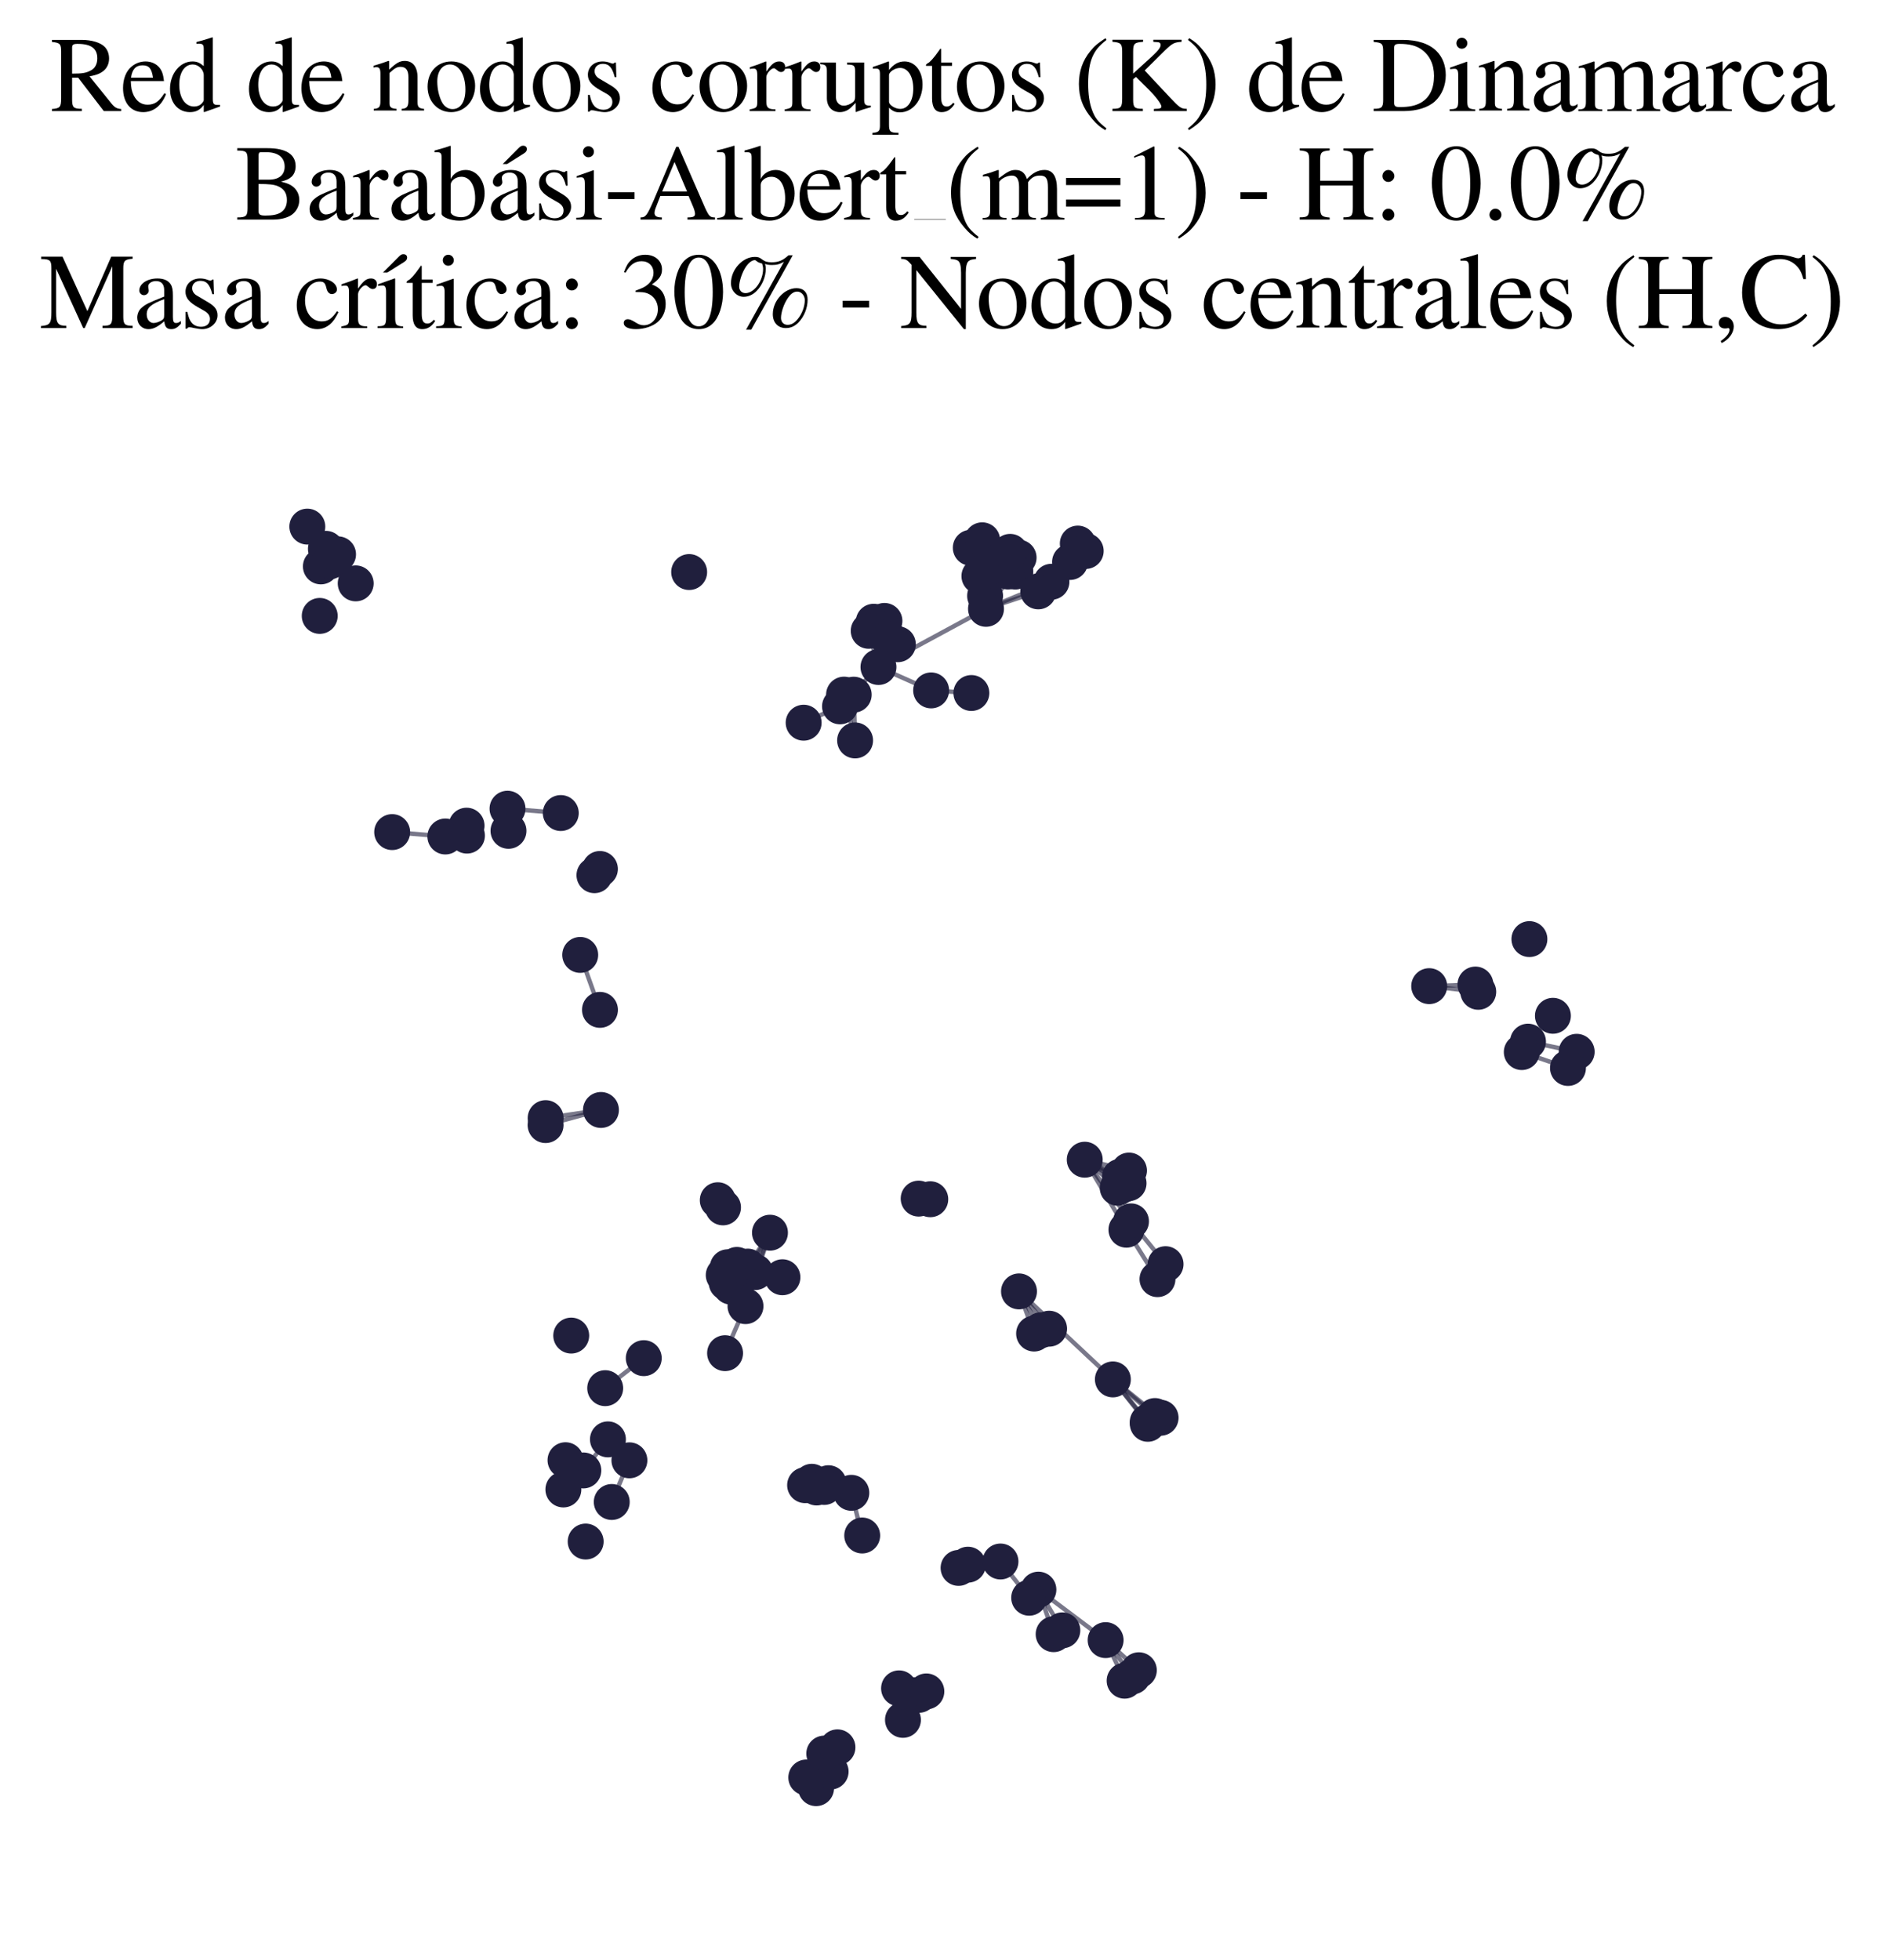 <?xml version="1.0" encoding="utf-8" standalone="no"?>
<!DOCTYPE svg PUBLIC "-//W3C//DTD SVG 1.1//EN"
  "http://www.w3.org/Graphics/SVG/1.1/DTD/svg11.dtd">
<svg xmlns:xlink="http://www.w3.org/1999/xlink" width="171.118pt" height="177.988pt" viewBox="0 0 171.118 177.988" xmlns="http://www.w3.org/2000/svg" version="1.1">
 <defs>
  <style type="text/css">*{stroke-linejoin: round; stroke-linecap: butt}</style>
 </defs>
 <g id="figure_1">
  <g id="patch_1">
   <path d="M 0 177.988 
L 171.118 177.988 
L 171.118 -0 
L 0 -0 
z
" style="fill: #ffffff"/>
  </g>
  <g id="axes_1">
   <g id="LineCollection_1">
    <path d="M 134.265 90.053 
L 129.81 89.539 
" clip-path="url(#p7a8a851288)" style="fill: none; stroke: #201f3d; stroke-opacity: 0.6; stroke-width: 0.4"/>
    <path d="M 95.698 148.379 
L 94.316 144.335 
" clip-path="url(#p7a8a851288)" style="fill: none; stroke: #201f3d; stroke-opacity: 0.6; stroke-width: 0.4"/>
    <path d="M 80.657 57.925 
L 79.788 60.565 
" clip-path="url(#p7a8a851288)" style="fill: none; stroke: #201f3d; stroke-opacity: 0.6; stroke-width: 0.4"/>
    <path d="M 105.413 128.73 
L 101.079 125.247 
" clip-path="url(#p7a8a851288)" style="fill: none; stroke: #201f3d; stroke-opacity: 0.6; stroke-width: 0.4"/>
    <path d="M 79.359 56.451 
L 79.788 60.565 
" clip-path="url(#p7a8a851288)" style="fill: none; stroke: #201f3d; stroke-opacity: 0.6; stroke-width: 0.4"/>
    <path d="M 81.658 153.298 
L 82.013 156.159 
" clip-path="url(#p7a8a851288)" style="fill: none; stroke: #201f3d; stroke-opacity: 0.6; stroke-width: 0.4"/>
    <path d="M 104.251 129.278 
L 101.079 125.247 
" clip-path="url(#p7a8a851288)" style="fill: none; stroke: #201f3d; stroke-opacity: 0.6; stroke-width: 0.4"/>
    <path d="M 46.096 73.428 
L 50.934 73.822 
" clip-path="url(#p7a8a851288)" style="fill: none; stroke: #201f3d; stroke-opacity: 0.6; stroke-width: 0.4"/>
    <path d="M 77.666 67.23 
L 76.662 63.07 
" clip-path="url(#p7a8a851288)" style="fill: none; stroke: #201f3d; stroke-opacity: 0.6; stroke-width: 0.4"/>
    <path d="M 77.666 67.23 
L 77.54 63.075 
" clip-path="url(#p7a8a851288)" style="fill: none; stroke: #201f3d; stroke-opacity: 0.6; stroke-width: 0.4"/>
    <path d="M 95.501 52.821 
L 89.556 55.28 
" clip-path="url(#p7a8a851288)" style="fill: none; stroke: #201f3d; stroke-opacity: 0.6; stroke-width: 0.4"/>
    <path d="M 95.501 52.821 
L 98.612 50.029 
" clip-path="url(#p7a8a851288)" style="fill: none; stroke: #201f3d; stroke-opacity: 0.6; stroke-width: 0.4"/>
    <path d="M 95.501 52.821 
L 97.893 49.355 
" clip-path="url(#p7a8a851288)" style="fill: none; stroke: #201f3d; stroke-opacity: 0.6; stroke-width: 0.4"/>
    <path d="M 138.784 94.579 
L 143.204 95.5 
" clip-path="url(#p7a8a851288)" style="fill: none; stroke: #201f3d; stroke-opacity: 0.6; stroke-width: 0.4"/>
    <path d="M 54.583 100.783 
L 49.559 101.523 
" clip-path="url(#p7a8a851288)" style="fill: none; stroke: #201f3d; stroke-opacity: 0.6; stroke-width: 0.4"/>
    <path d="M 54.583 100.783 
L 49.554 102.155 
" clip-path="url(#p7a8a851288)" style="fill: none; stroke: #201f3d; stroke-opacity: 0.6; stroke-width: 0.4"/>
    <path d="M 52.984 133.512 
L 55.217 130.692 
" clip-path="url(#p7a8a851288)" style="fill: none; stroke: #201f3d; stroke-opacity: 0.6; stroke-width: 0.4"/>
    <path d="M 96.489 148.031 
L 94.316 144.335 
" clip-path="url(#p7a8a851288)" style="fill: none; stroke: #201f3d; stroke-opacity: 0.6; stroke-width: 0.4"/>
    <path d="M 71.066 115.971 
L 66.851 116.942 
" clip-path="url(#p7a8a851288)" style="fill: none; stroke: #201f3d; stroke-opacity: 0.6; stroke-width: 0.4"/>
    <path d="M 71.066 115.971 
L 65.735 115.777 
" clip-path="url(#p7a8a851288)" style="fill: none; stroke: #201f3d; stroke-opacity: 0.6; stroke-width: 0.4"/>
    <path d="M 71.066 115.971 
L 67.047 115.827 
" clip-path="url(#p7a8a851288)" style="fill: none; stroke: #201f3d; stroke-opacity: 0.6; stroke-width: 0.4"/>
    <path d="M 71.066 115.971 
L 66.931 114.85 
" clip-path="url(#p7a8a851288)" style="fill: none; stroke: #201f3d; stroke-opacity: 0.6; stroke-width: 0.4"/>
    <path d="M 71.066 115.971 
L 66.382 116.82 
" clip-path="url(#p7a8a851288)" style="fill: none; stroke: #201f3d; stroke-opacity: 0.6; stroke-width: 0.4"/>
    <path d="M 71.066 115.971 
L 66.371 115.698 
" clip-path="url(#p7a8a851288)" style="fill: none; stroke: #201f3d; stroke-opacity: 0.6; stroke-width: 0.4"/>
    <path d="M 71.066 115.971 
L 66.101 115.063 
" clip-path="url(#p7a8a851288)" style="fill: none; stroke: #201f3d; stroke-opacity: 0.6; stroke-width: 0.4"/>
    <path d="M 71.066 115.971 
L 66.003 116.465 
" clip-path="url(#p7a8a851288)" style="fill: none; stroke: #201f3d; stroke-opacity: 0.6; stroke-width: 0.4"/>
    <path d="M 79.788 60.565 
L 89.556 55.28 
" clip-path="url(#p7a8a851288)" style="fill: none; stroke: #201f3d; stroke-opacity: 0.6; stroke-width: 0.4"/>
    <path d="M 79.788 60.565 
L 80.331 56.378 
" clip-path="url(#p7a8a851288)" style="fill: none; stroke: #201f3d; stroke-opacity: 0.6; stroke-width: 0.4"/>
    <path d="M 79.788 60.565 
L 80.147 57.021 
" clip-path="url(#p7a8a851288)" style="fill: none; stroke: #201f3d; stroke-opacity: 0.6; stroke-width: 0.4"/>
    <path d="M 79.788 60.565 
L 78.903 57.277 
" clip-path="url(#p7a8a851288)" style="fill: none; stroke: #201f3d; stroke-opacity: 0.6; stroke-width: 0.4"/>
    <path d="M 79.788 60.565 
L 76.296 64.136 
" clip-path="url(#p7a8a851288)" style="fill: none; stroke: #201f3d; stroke-opacity: 0.6; stroke-width: 0.4"/>
    <path d="M 79.788 60.565 
L 84.572 62.687 
" clip-path="url(#p7a8a851288)" style="fill: none; stroke: #201f3d; stroke-opacity: 0.6; stroke-width: 0.4"/>
    <path d="M 79.788 60.565 
L 81.549 58.494 
" clip-path="url(#p7a8a851288)" style="fill: none; stroke: #201f3d; stroke-opacity: 0.6; stroke-width: 0.4"/>
    <path d="M 77.324 135.543 
L 78.311 139.42 
" clip-path="url(#p7a8a851288)" style="fill: none; stroke: #201f3d; stroke-opacity: 0.6; stroke-width: 0.4"/>
    <path d="M 89.556 55.28 
L 90.118 51.045 
" clip-path="url(#p7a8a851288)" style="fill: none; stroke: #201f3d; stroke-opacity: 0.6; stroke-width: 0.4"/>
    <path d="M 89.556 55.28 
L 92.218 51.897 
" clip-path="url(#p7a8a851288)" style="fill: none; stroke: #201f3d; stroke-opacity: 0.6; stroke-width: 0.4"/>
    <path d="M 89.556 55.28 
L 88.958 52.31 
" clip-path="url(#p7a8a851288)" style="fill: none; stroke: #201f3d; stroke-opacity: 0.6; stroke-width: 0.4"/>
    <path d="M 89.556 55.28 
L 91.552 51.891 
" clip-path="url(#p7a8a851288)" style="fill: none; stroke: #201f3d; stroke-opacity: 0.6; stroke-width: 0.4"/>
    <path d="M 89.556 55.28 
L 91.372 51.195 
" clip-path="url(#p7a8a851288)" style="fill: none; stroke: #201f3d; stroke-opacity: 0.6; stroke-width: 0.4"/>
    <path d="M 89.556 55.28 
L 94.303 53.694 
" clip-path="url(#p7a8a851288)" style="fill: none; stroke: #201f3d; stroke-opacity: 0.6; stroke-width: 0.4"/>
    <path d="M 89.556 55.28 
L 90.738 50.988 
" clip-path="url(#p7a8a851288)" style="fill: none; stroke: #201f3d; stroke-opacity: 0.6; stroke-width: 0.4"/>
    <path d="M 103.438 151.654 
L 100.42 148.919 
" clip-path="url(#p7a8a851288)" style="fill: none; stroke: #201f3d; stroke-opacity: 0.6; stroke-width: 0.4"/>
    <path d="M 29.923 50.98 
L 32.307 52.97 
" clip-path="url(#p7a8a851288)" style="fill: none; stroke: #201f3d; stroke-opacity: 0.6; stroke-width: 0.4"/>
    <path d="M 102.503 107.435 
L 98.524 105.298 
" clip-path="url(#p7a8a851288)" style="fill: none; stroke: #201f3d; stroke-opacity: 0.6; stroke-width: 0.4"/>
    <path d="M 94.316 144.335 
L 100.42 148.919 
" clip-path="url(#p7a8a851288)" style="fill: none; stroke: #201f3d; stroke-opacity: 0.6; stroke-width: 0.4"/>
    <path d="M 58.471 123.317 
L 54.968 126.042 
" clip-path="url(#p7a8a851288)" style="fill: none; stroke: #201f3d; stroke-opacity: 0.6; stroke-width: 0.4"/>
    <path d="M 89.209 49.058 
L 88.958 52.31 
" clip-path="url(#p7a8a851288)" style="fill: none; stroke: #201f3d; stroke-opacity: 0.6; stroke-width: 0.4"/>
    <path d="M 98.524 105.298 
L 102.725 110.897 
" clip-path="url(#p7a8a851288)" style="fill: none; stroke: #201f3d; stroke-opacity: 0.6; stroke-width: 0.4"/>
    <path d="M 98.524 105.298 
L 101.517 107.846 
" clip-path="url(#p7a8a851288)" style="fill: none; stroke: #201f3d; stroke-opacity: 0.6; stroke-width: 0.4"/>
    <path d="M 98.524 105.298 
L 102.062 107.563 
" clip-path="url(#p7a8a851288)" style="fill: none; stroke: #201f3d; stroke-opacity: 0.6; stroke-width: 0.4"/>
    <path d="M 98.524 105.298 
L 102.542 106.283 
" clip-path="url(#p7a8a851288)" style="fill: none; stroke: #201f3d; stroke-opacity: 0.6; stroke-width: 0.4"/>
    <path d="M 98.524 105.298 
L 102.31 111.654 
" clip-path="url(#p7a8a851288)" style="fill: none; stroke: #201f3d; stroke-opacity: 0.6; stroke-width: 0.4"/>
    <path d="M 98.524 105.298 
L 101.72 106.854 
" clip-path="url(#p7a8a851288)" style="fill: none; stroke: #201f3d; stroke-opacity: 0.6; stroke-width: 0.4"/>
    <path d="M 102.725 110.897 
L 105.864 114.785 
" clip-path="url(#p7a8a851288)" style="fill: none; stroke: #201f3d; stroke-opacity: 0.6; stroke-width: 0.4"/>
    <path d="M 95.286 120.643 
L 92.552 117.256 
" clip-path="url(#p7a8a851288)" style="fill: none; stroke: #201f3d; stroke-opacity: 0.6; stroke-width: 0.4"/>
    <path d="M 67.916 115.004 
L 69.935 111.925 
" clip-path="url(#p7a8a851288)" style="fill: none; stroke: #201f3d; stroke-opacity: 0.6; stroke-width: 0.4"/>
    <path d="M 102.31 111.654 
L 105.131 116.143 
" clip-path="url(#p7a8a851288)" style="fill: none; stroke: #201f3d; stroke-opacity: 0.6; stroke-width: 0.4"/>
    <path d="M 94.303 53.694 
L 97.189 51.027 
" clip-path="url(#p7a8a851288)" style="fill: none; stroke: #201f3d; stroke-opacity: 0.6; stroke-width: 0.4"/>
    <path d="M 75.444 160.852 
L 76.064 158.654 
" clip-path="url(#p7a8a851288)" style="fill: none; stroke: #201f3d; stroke-opacity: 0.6; stroke-width: 0.4"/>
    <path d="M 40.45 75.951 
L 35.619 75.552 
" clip-path="url(#p7a8a851288)" style="fill: none; stroke: #201f3d; stroke-opacity: 0.6; stroke-width: 0.4"/>
    <path d="M 88.958 52.31 
L 88.172 49.736 
" clip-path="url(#p7a8a851288)" style="fill: none; stroke: #201f3d; stroke-opacity: 0.6; stroke-width: 0.4"/>
    <path d="M 89.473 54.103 
L 91.75 50.106 
" clip-path="url(#p7a8a851288)" style="fill: none; stroke: #201f3d; stroke-opacity: 0.6; stroke-width: 0.4"/>
    <path d="M 89.473 54.103 
L 92.517 50.631 
" clip-path="url(#p7a8a851288)" style="fill: none; stroke: #201f3d; stroke-opacity: 0.6; stroke-width: 0.4"/>
    <path d="M 67.853 115.566 
L 69.935 111.925 
" clip-path="url(#p7a8a851288)" style="fill: none; stroke: #201f3d; stroke-opacity: 0.6; stroke-width: 0.4"/>
    <path d="M 93.476 145.07 
L 90.87 141.78 
" clip-path="url(#p7a8a851288)" style="fill: none; stroke: #201f3d; stroke-opacity: 0.6; stroke-width: 0.4"/>
    <path d="M 69.935 111.925 
L 68.594 115.502 
" clip-path="url(#p7a8a851288)" style="fill: none; stroke: #201f3d; stroke-opacity: 0.6; stroke-width: 0.4"/>
    <path d="M 69.935 111.925 
L 67.711 118.593 
" clip-path="url(#p7a8a851288)" style="fill: none; stroke: #201f3d; stroke-opacity: 0.6; stroke-width: 0.4"/>
    <path d="M 55.564 136.377 
L 57.167 132.593 
" clip-path="url(#p7a8a851288)" style="fill: none; stroke: #201f3d; stroke-opacity: 0.6; stroke-width: 0.4"/>
    <path d="M 93.923 121.083 
L 92.552 117.256 
" clip-path="url(#p7a8a851288)" style="fill: none; stroke: #201f3d; stroke-opacity: 0.6; stroke-width: 0.4"/>
    <path d="M 129.81 89.539 
L 134.008 89.394 
" clip-path="url(#p7a8a851288)" style="fill: none; stroke: #201f3d; stroke-opacity: 0.6; stroke-width: 0.4"/>
    <path d="M 142.415 96.968 
L 138.219 95.526 
" clip-path="url(#p7a8a851288)" style="fill: none; stroke: #201f3d; stroke-opacity: 0.6; stroke-width: 0.4"/>
    <path d="M 67.711 118.593 
L 65.855 122.864 
" clip-path="url(#p7a8a851288)" style="fill: none; stroke: #201f3d; stroke-opacity: 0.6; stroke-width: 0.4"/>
    <path d="M 73.232 161.392 
L 74.866 159.219 
" clip-path="url(#p7a8a851288)" style="fill: none; stroke: #201f3d; stroke-opacity: 0.6; stroke-width: 0.4"/>
    <path d="M 104.244 129.114 
L 101.079 125.247 
" clip-path="url(#p7a8a851288)" style="fill: none; stroke: #201f3d; stroke-opacity: 0.6; stroke-width: 0.4"/>
    <path d="M 84.572 62.687 
L 88.227 62.924 
" clip-path="url(#p7a8a851288)" style="fill: none; stroke: #201f3d; stroke-opacity: 0.6; stroke-width: 0.4"/>
    <path d="M 32.307 52.97 
L 29.601 49.83 
" clip-path="url(#p7a8a851288)" style="fill: none; stroke: #201f3d; stroke-opacity: 0.6; stroke-width: 0.4"/>
    <path d="M 32.307 52.97 
L 29.145 51.428 
" clip-path="url(#p7a8a851288)" style="fill: none; stroke: #201f3d; stroke-opacity: 0.6; stroke-width: 0.4"/>
    <path d="M 32.307 52.97 
L 30.704 50.333 
" clip-path="url(#p7a8a851288)" style="fill: none; stroke: #201f3d; stroke-opacity: 0.6; stroke-width: 0.4"/>
    <path d="M 29.601 49.83 
L 27.914 47.815 
" clip-path="url(#p7a8a851288)" style="fill: none; stroke: #201f3d; stroke-opacity: 0.6; stroke-width: 0.4"/>
    <path d="M 74.866 159.219 
L 74.123 162.361 
" clip-path="url(#p7a8a851288)" style="fill: none; stroke: #201f3d; stroke-opacity: 0.6; stroke-width: 0.4"/>
    <path d="M 54.493 91.693 
L 52.7 86.704 
" clip-path="url(#p7a8a851288)" style="fill: none; stroke: #201f3d; stroke-opacity: 0.6; stroke-width: 0.4"/>
    <path d="M 92.552 117.256 
L 101.079 125.247 
" clip-path="url(#p7a8a851288)" style="fill: none; stroke: #201f3d; stroke-opacity: 0.6; stroke-width: 0.4"/>
    <path d="M 92.552 117.256 
L 94.542 120.783 
" clip-path="url(#p7a8a851288)" style="fill: none; stroke: #201f3d; stroke-opacity: 0.6; stroke-width: 0.4"/>
    <path d="M 100.42 148.919 
L 102.146 152.603 
" clip-path="url(#p7a8a851288)" style="fill: none; stroke: #201f3d; stroke-opacity: 0.6; stroke-width: 0.4"/>
    <path d="M 100.42 148.919 
L 102.866 152.208 
" clip-path="url(#p7a8a851288)" style="fill: none; stroke: #201f3d; stroke-opacity: 0.6; stroke-width: 0.4"/>
    <path d="M 72.993 65.619 
L 76.296 64.136 
" clip-path="url(#p7a8a851288)" style="fill: none; stroke: #201f3d; stroke-opacity: 0.6; stroke-width: 0.4"/>
    <path d="M 101.079 125.247 
L 104.899 128.571 
" clip-path="url(#p7a8a851288)" style="fill: none; stroke: #201f3d; stroke-opacity: 0.6; stroke-width: 0.4"/>
   </g>
   <g id="PathCollection_1">
    <defs>
     <path id="m51847cc836" d="M 0 1.581 
C 0.419 1.581 0.822 1.415 1.118 1.118 
C 1.415 0.822 1.581 0.419 1.581 0 
C 1.581 -0.419 1.415 -0.822 1.118 -1.118 
C 0.822 -1.415 0.419 -1.581 0 -1.581 
C -0.419 -1.581 -0.822 -1.415 -1.118 -1.118 
C -1.415 -0.822 -1.581 -0.419 -1.581 0 
C -1.581 0.419 -1.415 0.822 -1.118 1.118 
C -0.822 1.415 -0.419 1.581 0 1.581 
z
" style="stroke: #201f3d; stroke-width: 0.1"/>
    </defs>
    <g clip-path="url(#p7a8a851288)">
     <use xlink:href="#m51847cc836" x="102.503" y="107.435" style="fill: #201f3d; stroke: #201f3d; stroke-width: 0.1"/>
     <use xlink:href="#m51847cc836" x="77.324" y="135.543" style="fill: #201f3d; stroke: #201f3d; stroke-width: 0.1"/>
     <use xlink:href="#m51847cc836" x="138.912" y="85.269" style="fill: #201f3d; stroke: #201f3d; stroke-width: 0.1"/>
     <use xlink:href="#m51847cc836" x="102.31" y="111.654" style="fill: #201f3d; stroke: #201f3d; stroke-width: 0.1"/>
     <use xlink:href="#m51847cc836" x="90.118" y="51.045" style="fill: #201f3d; stroke: #201f3d; stroke-width: 0.1"/>
     <use xlink:href="#m51847cc836" x="73.734" y="134.541" style="fill: #201f3d; stroke: #201f3d; stroke-width: 0.1"/>
     <use xlink:href="#m51847cc836" x="81.658" y="153.298" style="fill: #201f3d; stroke: #201f3d; stroke-width: 0.1"/>
     <use xlink:href="#m51847cc836" x="72.993" y="65.619" style="fill: #201f3d; stroke: #201f3d; stroke-width: 0.1"/>
     <use xlink:href="#m51847cc836" x="97.893" y="49.355" style="fill: #201f3d; stroke: #201f3d; stroke-width: 0.1"/>
     <use xlink:href="#m51847cc836" x="82.013" y="156.159" style="fill: #201f3d; stroke: #201f3d; stroke-width: 0.1"/>
     <use xlink:href="#m51847cc836" x="49.559" y="101.523" style="fill: #201f3d; stroke: #201f3d; stroke-width: 0.1"/>
     <use xlink:href="#m51847cc836" x="65.193" y="108.978" style="fill: #201f3d; stroke: #201f3d; stroke-width: 0.1"/>
     <use xlink:href="#m51847cc836" x="92.517" y="50.631" style="fill: #201f3d; stroke: #201f3d; stroke-width: 0.1"/>
     <use xlink:href="#m51847cc836" x="66.382" y="116.82" style="fill: #201f3d; stroke: #201f3d; stroke-width: 0.1"/>
     <use xlink:href="#m51847cc836" x="66.931" y="114.85" style="fill: #201f3d; stroke: #201f3d; stroke-width: 0.1"/>
     <use xlink:href="#m51847cc836" x="104.899" y="128.571" style="fill: #201f3d; stroke: #201f3d; stroke-width: 0.1"/>
     <use xlink:href="#m51847cc836" x="88.227" y="62.924" style="fill: #201f3d; stroke: #201f3d; stroke-width: 0.1"/>
     <use xlink:href="#m51847cc836" x="92.552" y="117.256" style="fill: #201f3d; stroke: #201f3d; stroke-width: 0.1"/>
     <use xlink:href="#m51847cc836" x="103.438" y="151.654" style="fill: #201f3d; stroke: #201f3d; stroke-width: 0.1"/>
     <use xlink:href="#m51847cc836" x="143.204" y="95.5" style="fill: #201f3d; stroke: #201f3d; stroke-width: 0.1"/>
     <use xlink:href="#m51847cc836" x="53.194" y="139.969" style="fill: #201f3d; stroke: #201f3d; stroke-width: 0.1"/>
     <use xlink:href="#m51847cc836" x="81.549" y="58.494" style="fill: #201f3d; stroke: #201f3d; stroke-width: 0.1"/>
     <use xlink:href="#m51847cc836" x="46.096" y="73.428" style="fill: #201f3d; stroke: #201f3d; stroke-width: 0.1"/>
     <use xlink:href="#m51847cc836" x="104.244" y="129.114" style="fill: #201f3d; stroke: #201f3d; stroke-width: 0.1"/>
     <use xlink:href="#m51847cc836" x="51.883" y="121.267" style="fill: #201f3d; stroke: #201f3d; stroke-width: 0.1"/>
     <use xlink:href="#m51847cc836" x="88.172" y="49.736" style="fill: #201f3d; stroke: #201f3d; stroke-width: 0.1"/>
     <use xlink:href="#m51847cc836" x="66.34" y="115.127" style="fill: #201f3d; stroke: #201f3d; stroke-width: 0.1"/>
     <use xlink:href="#m51847cc836" x="54.583" y="100.783" style="fill: #201f3d; stroke: #201f3d; stroke-width: 0.1"/>
     <use xlink:href="#m51847cc836" x="54.968" y="126.042" style="fill: #201f3d; stroke: #201f3d; stroke-width: 0.1"/>
     <use xlink:href="#m51847cc836" x="105.413" y="128.73" style="fill: #201f3d; stroke: #201f3d; stroke-width: 0.1"/>
     <use xlink:href="#m51847cc836" x="129.81" y="89.539" style="fill: #201f3d; stroke: #201f3d; stroke-width: 0.1"/>
     <use xlink:href="#m51847cc836" x="89.209" y="49.058" style="fill: #201f3d; stroke: #201f3d; stroke-width: 0.1"/>
     <use xlink:href="#m51847cc836" x="74.123" y="162.361" style="fill: #201f3d; stroke: #201f3d; stroke-width: 0.1"/>
     <use xlink:href="#m51847cc836" x="66.003" y="116.465" style="fill: #201f3d; stroke: #201f3d; stroke-width: 0.1"/>
     <use xlink:href="#m51847cc836" x="83.472" y="153.886" style="fill: #201f3d; stroke: #201f3d; stroke-width: 0.1"/>
     <use xlink:href="#m51847cc836" x="55.217" y="130.692" style="fill: #201f3d; stroke: #201f3d; stroke-width: 0.1"/>
     <use xlink:href="#m51847cc836" x="105.864" y="114.785" style="fill: #201f3d; stroke: #201f3d; stroke-width: 0.1"/>
     <use xlink:href="#m51847cc836" x="57.167" y="132.593" style="fill: #201f3d; stroke: #201f3d; stroke-width: 0.1"/>
     <use xlink:href="#m51847cc836" x="52.7" y="86.704" style="fill: #201f3d; stroke: #201f3d; stroke-width: 0.1"/>
     <use xlink:href="#m51847cc836" x="76.296" y="64.136" style="fill: #201f3d; stroke: #201f3d; stroke-width: 0.1"/>
     <use xlink:href="#m51847cc836" x="77.54" y="63.075" style="fill: #201f3d; stroke: #201f3d; stroke-width: 0.1"/>
     <use xlink:href="#m51847cc836" x="102.866" y="152.208" style="fill: #201f3d; stroke: #201f3d; stroke-width: 0.1"/>
     <use xlink:href="#m51847cc836" x="91.372" y="51.195" style="fill: #201f3d; stroke: #201f3d; stroke-width: 0.1"/>
     <use xlink:href="#m51847cc836" x="75.444" y="160.852" style="fill: #201f3d; stroke: #201f3d; stroke-width: 0.1"/>
     <use xlink:href="#m51847cc836" x="65.735" y="115.777" style="fill: #201f3d; stroke: #201f3d; stroke-width: 0.1"/>
     <use xlink:href="#m51847cc836" x="94.542" y="120.783" style="fill: #201f3d; stroke: #201f3d; stroke-width: 0.1"/>
     <use xlink:href="#m51847cc836" x="90.738" y="50.988" style="fill: #201f3d; stroke: #201f3d; stroke-width: 0.1"/>
     <use xlink:href="#m51847cc836" x="141.047" y="92.232" style="fill: #201f3d; stroke: #201f3d; stroke-width: 0.1"/>
     <use xlink:href="#m51847cc836" x="74.171" y="135.061" style="fill: #201f3d; stroke: #201f3d; stroke-width: 0.1"/>
     <use xlink:href="#m51847cc836" x="84.495" y="108.888" style="fill: #201f3d; stroke: #201f3d; stroke-width: 0.1"/>
     <use xlink:href="#m51847cc836" x="78.311" y="139.42" style="fill: #201f3d; stroke: #201f3d; stroke-width: 0.1"/>
     <use xlink:href="#m51847cc836" x="29.145" y="51.428" style="fill: #201f3d; stroke: #201f3d; stroke-width: 0.1"/>
     <use xlink:href="#m51847cc836" x="32.307" y="52.97" style="fill: #201f3d; stroke: #201f3d; stroke-width: 0.1"/>
     <use xlink:href="#m51847cc836" x="138.784" y="94.579" style="fill: #201f3d; stroke: #201f3d; stroke-width: 0.1"/>
     <use xlink:href="#m51847cc836" x="80.331" y="56.378" style="fill: #201f3d; stroke: #201f3d; stroke-width: 0.1"/>
     <use xlink:href="#m51847cc836" x="73.232" y="161.392" style="fill: #201f3d; stroke: #201f3d; stroke-width: 0.1"/>
     <use xlink:href="#m51847cc836" x="134.008" y="89.394" style="fill: #201f3d; stroke: #201f3d; stroke-width: 0.1"/>
     <use xlink:href="#m51847cc836" x="92.218" y="51.897" style="fill: #201f3d; stroke: #201f3d; stroke-width: 0.1"/>
     <use xlink:href="#m51847cc836" x="79.359" y="56.451" style="fill: #201f3d; stroke: #201f3d; stroke-width: 0.1"/>
     <use xlink:href="#m51847cc836" x="95.698" y="148.379" style="fill: #201f3d; stroke: #201f3d; stroke-width: 0.1"/>
     <use xlink:href="#m51847cc836" x="55.564" y="136.377" style="fill: #201f3d; stroke: #201f3d; stroke-width: 0.1"/>
     <use xlink:href="#m51847cc836" x="65.855" y="122.864" style="fill: #201f3d; stroke: #201f3d; stroke-width: 0.1"/>
     <use xlink:href="#m51847cc836" x="67.916" y="115.004" style="fill: #201f3d; stroke: #201f3d; stroke-width: 0.1"/>
     <use xlink:href="#m51847cc836" x="80.147" y="57.021" style="fill: #201f3d; stroke: #201f3d; stroke-width: 0.1"/>
     <use xlink:href="#m51847cc836" x="101.079" y="125.247" style="fill: #201f3d; stroke: #201f3d; stroke-width: 0.1"/>
     <use xlink:href="#m51847cc836" x="67.853" y="115.566" style="fill: #201f3d; stroke: #201f3d; stroke-width: 0.1"/>
     <use xlink:href="#m51847cc836" x="87.914" y="142.069" style="fill: #201f3d; stroke: #201f3d; stroke-width: 0.1"/>
     <use xlink:href="#m51847cc836" x="142.415" y="96.968" style="fill: #201f3d; stroke: #201f3d; stroke-width: 0.1"/>
     <use xlink:href="#m51847cc836" x="101.72" y="106.854" style="fill: #201f3d; stroke: #201f3d; stroke-width: 0.1"/>
     <use xlink:href="#m51847cc836" x="102.062" y="107.563" style="fill: #201f3d; stroke: #201f3d; stroke-width: 0.1"/>
     <use xlink:href="#m51847cc836" x="91.552" y="51.891" style="fill: #201f3d; stroke: #201f3d; stroke-width: 0.1"/>
     <use xlink:href="#m51847cc836" x="62.594" y="51.941" style="fill: #201f3d; stroke: #201f3d; stroke-width: 0.1"/>
     <use xlink:href="#m51847cc836" x="75.247" y="134.672" style="fill: #201f3d; stroke: #201f3d; stroke-width: 0.1"/>
     <use xlink:href="#m51847cc836" x="84.572" y="62.687" style="fill: #201f3d; stroke: #201f3d; stroke-width: 0.1"/>
     <use xlink:href="#m51847cc836" x="68.594" y="115.502" style="fill: #201f3d; stroke: #201f3d; stroke-width: 0.1"/>
     <use xlink:href="#m51847cc836" x="134.265" y="90.053" style="fill: #201f3d; stroke: #201f3d; stroke-width: 0.1"/>
     <use xlink:href="#m51847cc836" x="102.146" y="152.603" style="fill: #201f3d; stroke: #201f3d; stroke-width: 0.1"/>
     <use xlink:href="#m51847cc836" x="105.131" y="116.143" style="fill: #201f3d; stroke: #201f3d; stroke-width: 0.1"/>
     <use xlink:href="#m51847cc836" x="96.489" y="148.031" style="fill: #201f3d; stroke: #201f3d; stroke-width: 0.1"/>
     <use xlink:href="#m51847cc836" x="91.75" y="50.106" style="fill: #201f3d; stroke: #201f3d; stroke-width: 0.1"/>
     <use xlink:href="#m51847cc836" x="102.542" y="106.283" style="fill: #201f3d; stroke: #201f3d; stroke-width: 0.1"/>
     <use xlink:href="#m51847cc836" x="82.714" y="153.907" style="fill: #201f3d; stroke: #201f3d; stroke-width: 0.1"/>
     <use xlink:href="#m51847cc836" x="54.493" y="91.693" style="fill: #201f3d; stroke: #201f3d; stroke-width: 0.1"/>
     <use xlink:href="#m51847cc836" x="54.488" y="78.901" style="fill: #201f3d; stroke: #201f3d; stroke-width: 0.1"/>
     <use xlink:href="#m51847cc836" x="29.601" y="49.83" style="fill: #201f3d; stroke: #201f3d; stroke-width: 0.1"/>
     <use xlink:href="#m51847cc836" x="101.517" y="107.846" style="fill: #201f3d; stroke: #201f3d; stroke-width: 0.1"/>
     <use xlink:href="#m51847cc836" x="29.923" y="50.98" style="fill: #201f3d; stroke: #201f3d; stroke-width: 0.1"/>
     <use xlink:href="#m51847cc836" x="100.42" y="148.919" style="fill: #201f3d; stroke: #201f3d; stroke-width: 0.1"/>
     <use xlink:href="#m51847cc836" x="93.923" y="121.083" style="fill: #201f3d; stroke: #201f3d; stroke-width: 0.1"/>
     <use xlink:href="#m51847cc836" x="98.524" y="105.298" style="fill: #201f3d; stroke: #201f3d; stroke-width: 0.1"/>
     <use xlink:href="#m51847cc836" x="50.934" y="73.822" style="fill: #201f3d; stroke: #201f3d; stroke-width: 0.1"/>
     <use xlink:href="#m51847cc836" x="52.984" y="133.512" style="fill: #201f3d; stroke: #201f3d; stroke-width: 0.1"/>
     <use xlink:href="#m51847cc836" x="27.914" y="47.815" style="fill: #201f3d; stroke: #201f3d; stroke-width: 0.1"/>
     <use xlink:href="#m51847cc836" x="90.87" y="141.78" style="fill: #201f3d; stroke: #201f3d; stroke-width: 0.1"/>
     <use xlink:href="#m51847cc836" x="84.138" y="153.577" style="fill: #201f3d; stroke: #201f3d; stroke-width: 0.1"/>
     <use xlink:href="#m51847cc836" x="104.251" y="129.278" style="fill: #201f3d; stroke: #201f3d; stroke-width: 0.1"/>
     <use xlink:href="#m51847cc836" x="49.554" y="102.155" style="fill: #201f3d; stroke: #201f3d; stroke-width: 0.1"/>
     <use xlink:href="#m51847cc836" x="87.064" y="142.362" style="fill: #201f3d; stroke: #201f3d; stroke-width: 0.1"/>
     <use xlink:href="#m51847cc836" x="29.04" y="55.923" style="fill: #201f3d; stroke: #201f3d; stroke-width: 0.1"/>
     <use xlink:href="#m51847cc836" x="97.189" y="51.027" style="fill: #201f3d; stroke: #201f3d; stroke-width: 0.1"/>
     <use xlink:href="#m51847cc836" x="53.992" y="79.466" style="fill: #201f3d; stroke: #201f3d; stroke-width: 0.1"/>
     <use xlink:href="#m51847cc836" x="66.851" y="116.942" style="fill: #201f3d; stroke: #201f3d; stroke-width: 0.1"/>
     <use xlink:href="#m51847cc836" x="94.316" y="144.335" style="fill: #201f3d; stroke: #201f3d; stroke-width: 0.1"/>
     <use xlink:href="#m51847cc836" x="30.704" y="50.333" style="fill: #201f3d; stroke: #201f3d; stroke-width: 0.1"/>
     <use xlink:href="#m51847cc836" x="46.184" y="75.437" style="fill: #201f3d; stroke: #201f3d; stroke-width: 0.1"/>
     <use xlink:href="#m51847cc836" x="40.45" y="75.951" style="fill: #201f3d; stroke: #201f3d; stroke-width: 0.1"/>
     <use xlink:href="#m51847cc836" x="89.473" y="54.103" style="fill: #201f3d; stroke: #201f3d; stroke-width: 0.1"/>
     <use xlink:href="#m51847cc836" x="95.501" y="52.821" style="fill: #201f3d; stroke: #201f3d; stroke-width: 0.1"/>
     <use xlink:href="#m51847cc836" x="78.903" y="57.277" style="fill: #201f3d; stroke: #201f3d; stroke-width: 0.1"/>
     <use xlink:href="#m51847cc836" x="76.662" y="63.07" style="fill: #201f3d; stroke: #201f3d; stroke-width: 0.1"/>
     <use xlink:href="#m51847cc836" x="77.666" y="67.23" style="fill: #201f3d; stroke: #201f3d; stroke-width: 0.1"/>
     <use xlink:href="#m51847cc836" x="65.67" y="109.627" style="fill: #201f3d; stroke: #201f3d; stroke-width: 0.1"/>
     <use xlink:href="#m51847cc836" x="74.866" y="159.219" style="fill: #201f3d; stroke: #201f3d; stroke-width: 0.1"/>
     <use xlink:href="#m51847cc836" x="80.657" y="57.925" style="fill: #201f3d; stroke: #201f3d; stroke-width: 0.1"/>
     <use xlink:href="#m51847cc836" x="98.612" y="50.029" style="fill: #201f3d; stroke: #201f3d; stroke-width: 0.1"/>
     <use xlink:href="#m51847cc836" x="94.303" y="53.694" style="fill: #201f3d; stroke: #201f3d; stroke-width: 0.1"/>
     <use xlink:href="#m51847cc836" x="58.471" y="123.317" style="fill: #201f3d; stroke: #201f3d; stroke-width: 0.1"/>
     <use xlink:href="#m51847cc836" x="42.377" y="74.969" style="fill: #201f3d; stroke: #201f3d; stroke-width: 0.1"/>
     <use xlink:href="#m51847cc836" x="95.286" y="120.643" style="fill: #201f3d; stroke: #201f3d; stroke-width: 0.1"/>
     <use xlink:href="#m51847cc836" x="71.066" y="115.971" style="fill: #201f3d; stroke: #201f3d; stroke-width: 0.1"/>
     <use xlink:href="#m51847cc836" x="138.219" y="95.526" style="fill: #201f3d; stroke: #201f3d; stroke-width: 0.1"/>
     <use xlink:href="#m51847cc836" x="42.412" y="75.871" style="fill: #201f3d; stroke: #201f3d; stroke-width: 0.1"/>
     <use xlink:href="#m51847cc836" x="89.556" y="55.28" style="fill: #201f3d; stroke: #201f3d; stroke-width: 0.1"/>
     <use xlink:href="#m51847cc836" x="51.17" y="135.24" style="fill: #201f3d; stroke: #201f3d; stroke-width: 0.1"/>
     <use xlink:href="#m51847cc836" x="69.935" y="111.925" style="fill: #201f3d; stroke: #201f3d; stroke-width: 0.1"/>
     <use xlink:href="#m51847cc836" x="35.619" y="75.552" style="fill: #201f3d; stroke: #201f3d; stroke-width: 0.1"/>
     <use xlink:href="#m51847cc836" x="102.725" y="110.897" style="fill: #201f3d; stroke: #201f3d; stroke-width: 0.1"/>
     <use xlink:href="#m51847cc836" x="51.363" y="132.583" style="fill: #201f3d; stroke: #201f3d; stroke-width: 0.1"/>
     <use xlink:href="#m51847cc836" x="79.788" y="60.565" style="fill: #201f3d; stroke: #201f3d; stroke-width: 0.1"/>
     <use xlink:href="#m51847cc836" x="88.958" y="52.31" style="fill: #201f3d; stroke: #201f3d; stroke-width: 0.1"/>
     <use xlink:href="#m51847cc836" x="67.711" y="118.593" style="fill: #201f3d; stroke: #201f3d; stroke-width: 0.1"/>
     <use xlink:href="#m51847cc836" x="67.047" y="115.827" style="fill: #201f3d; stroke: #201f3d; stroke-width: 0.1"/>
     <use xlink:href="#m51847cc836" x="73.125" y="134.85" style="fill: #201f3d; stroke: #201f3d; stroke-width: 0.1"/>
     <use xlink:href="#m51847cc836" x="74.857" y="135.012" style="fill: #201f3d; stroke: #201f3d; stroke-width: 0.1"/>
     <use xlink:href="#m51847cc836" x="66.371" y="115.698" style="fill: #201f3d; stroke: #201f3d; stroke-width: 0.1"/>
     <use xlink:href="#m51847cc836" x="76.064" y="158.654" style="fill: #201f3d; stroke: #201f3d; stroke-width: 0.1"/>
     <use xlink:href="#m51847cc836" x="83.439" y="108.83" style="fill: #201f3d; stroke: #201f3d; stroke-width: 0.1"/>
     <use xlink:href="#m51847cc836" x="66.101" y="115.063" style="fill: #201f3d; stroke: #201f3d; stroke-width: 0.1"/>
     <use xlink:href="#m51847cc836" x="93.476" y="145.07" style="fill: #201f3d; stroke: #201f3d; stroke-width: 0.1"/>
    </g>
   </g>
   <g id="text_1">
    <!-- Red de nodos corruptos (K) de Dinamarca -->
    <g transform="translate(4.551 10.084) scale(0.096 -0.096)">
     <defs>
      <path id="NimbusRomNo9L-Regu-52" d="M 4218 121 
C 3974 140 3846 205 3661 424 
L 2342 2061 
C 2771 2143 2963 2219 3174 2388 
C 3379 2553 3501 2818 3501 3113 
C 3501 3385 3418 3618 3251 3801 
C 3008 4059 2477 4224 1875 4224 
L 109 4224 
L 109 4102 
C 589 4051 653 3981 653 3528 
L 653 765 
C 653 236 589 159 109 121 
L 109 0 
L 1882 0 
L 1882 134 
C 1389 134 1306 219 1306 692 
L 1306 1984 
L 1664 1984 
L 3187 0 
L 4218 0 
L 4218 121 
z
M 1306 3762 
C 1306 3937 1376 3987 1632 3987 
C 2432 3987 2803 3716 2803 3123 
C 2803 2807 2669 2542 2438 2423 
C 2144 2258 1920 2221 1306 2221 
L 1306 3762 
z
" transform="scale(0.016)"/>
      <path id="NimbusRomNo9L-Regu-65" d="M 2611 1053 
C 2304 564 2029 378 1619 378 
C 1254 378 979 564 794 930 
C 678 1174 634 1386 621 1779 
L 2592 1779 
C 2541 2193 2477 2377 2317 2581 
C 2125 2811 1830 2944 1498 2944 
C 1178 2944 877 2829 634 2611 
C 333 2349 160 1894 160 1370 
C 160 486 621 -64 1357 -64 
C 1965 -64 2445 315 2714 1008 
L 2611 1053 
z
M 634 1984 
C 704 2479 922 2714 1312 2714 
C 1702 2714 1856 2535 1939 1984 
L 634 1984 
z
" transform="scale(0.016)"/>
      <path id="NimbusRomNo9L-Regu-64" d="M 2202 -64 
L 3142 269 
L 3142 365 
C 3027 365 3014 365 2995 365 
C 2765 365 2714 435 2714 731 
L 2714 4364 
L 2682 4377 
C 2374 4268 2150 4204 1741 4096 
L 1741 3994 
C 1792 4000 1830 4000 1882 4000 
C 2118 4000 2176 3936 2176 3672 
L 2176 2669 
C 1933 2874 1760 2944 1504 2944 
C 768 2944 173 2221 173 1312 
C 173 493 653 -64 1357 -64 
C 1715 -64 1958 64 2176 365 
L 2176 -45 
L 2202 -64 
z
M 2176 653 
C 2176 608 2131 531 2067 461 
C 1952 333 1792 269 1606 269 
C 1075 269 723 781 723 1568 
C 723 2291 1037 2765 1523 2765 
C 1862 2765 2176 2464 2176 2125 
L 2176 653 
z
" transform="scale(0.016)"/>
      <path id="NimbusRomNo9L-Regu-6e" d="M 102 2579 
C 141 2598 205 2605 275 2605 
C 454 2605 512 2509 512 2195 
L 512 608 
C 512 243 442 154 115 128 
L 115 32 
L 1472 32 
L 1472 128 
C 1146 154 1050 230 1050 461 
L 1050 2259 
C 1357 2547 1498 2624 1709 2624 
C 2022 2624 2176 2426 2176 2003 
L 2176 666 
C 2176 262 2093 154 1773 128 
L 1773 32 
L 3104 32 
L 3104 128 
C 2790 160 2714 237 2714 550 
L 2714 2016 
C 2714 2618 2432 2976 1958 2976 
C 1664 2976 1466 2867 1030 2458 
L 1030 2963 
L 986 2976 
C 672 2861 454 2790 102 2688 
L 102 2579 
z
" transform="scale(0.016)"/>
      <path id="NimbusRomNo9L-Regu-6f" d="M 1600 2944 
C 768 2944 186 2330 186 1446 
C 186 582 781 -64 1587 -64 
C 2394 -64 3008 614 3008 1498 
C 3008 2336 2419 2944 1600 2944 
z
M 1517 2765 
C 2054 2765 2432 2150 2432 1274 
C 2432 550 2144 115 1664 115 
C 1414 115 1178 269 1043 525 
C 864 858 762 1306 762 1760 
C 762 2368 1062 2765 1517 2765 
z
" transform="scale(0.016)"/>
      <path id="NimbusRomNo9L-Regu-73" d="M 2016 2010 
L 1990 2880 
L 1920 2880 
L 1907 2867 
C 1850 2822 1843 2816 1818 2816 
C 1779 2816 1715 2829 1645 2861 
C 1504 2915 1363 2944 1197 2944 
C 691 2944 326 2616 326 2154 
C 326 1796 531 1539 1075 1231 
L 1446 1020 
C 1670 892 1779 737 1779 539 
C 1779 256 1574 77 1248 77 
C 1030 77 832 159 710 298 
C 576 455 518 600 435 960 
L 333 960 
L 333 -39 
L 416 -39 
C 461 33 486 48 563 48 
C 621 48 710 35 858 -2 
C 1037 -39 1210 -64 1325 -64 
C 1818 -64 2227 308 2227 757 
C 2227 1077 2074 1289 1690 1520 
L 998 1930 
C 819 2033 723 2194 723 2367 
C 723 2624 922 2803 1216 2803 
C 1581 2803 1773 2583 1920 2010 
L 2016 2010 
z
" transform="scale(0.016)"/>
      <path id="NimbusRomNo9L-Regu-63" d="M 2547 998 
C 2240 550 2010 397 1645 397 
C 1062 397 653 909 653 1645 
C 653 2304 1005 2758 1523 2758 
C 1754 2758 1837 2688 1901 2451 
L 1939 2310 
C 1990 2131 2106 2016 2240 2016 
C 2406 2016 2547 2138 2547 2285 
C 2547 2643 2099 2944 1562 2944 
C 1248 2944 922 2816 659 2586 
C 339 2304 160 1869 160 1363 
C 160 531 666 -64 1376 -64 
C 1664 -64 1920 38 2150 237 
C 2323 390 2445 563 2637 941 
L 2547 998 
z
" transform="scale(0.016)"/>
      <path id="NimbusRomNo9L-Regu-72" d="M 45 2496 
C 134 2515 192 2522 269 2522 
C 429 2522 486 2419 486 2138 
L 486 538 
C 486 218 442 173 32 96 
L 32 0 
L 1568 0 
L 1568 102 
C 1133 102 1024 199 1024 565 
L 1024 2013 
C 1024 2219 1299 2541 1472 2541 
C 1510 2541 1568 2509 1638 2445 
C 1741 2355 1811 2317 1894 2317 
C 2048 2317 2144 2426 2144 2605 
C 2144 2816 2010 2944 1792 2944 
C 1523 2944 1338 2797 1024 2343 
L 1024 2931 
L 992 2944 
C 653 2803 422 2721 45 2599 
L 45 2496 
z
" transform="scale(0.016)"/>
      <path id="NimbusRomNo9L-Regu-75" d="M 3066 320 
L 3034 320 
C 2739 320 2669 390 2669 685 
L 2669 2880 
L 1658 2880 
L 1658 2758 
C 2054 2758 2131 2694 2131 2375 
L 2131 875 
C 2131 697 2099 607 2010 537 
C 1837 397 1638 320 1446 320 
C 1197 320 992 537 992 805 
L 992 2880 
L 58 2880 
L 58 2778 
C 365 2778 454 2682 454 2387 
L 454 770 
C 454 263 762 -64 1229 -64 
C 1466 -64 1715 38 1888 211 
L 2163 486 
L 2163 -45 
L 2189 -58 
C 2509 70 2739 141 3066 230 
L 3066 320 
z
" transform="scale(0.016)"/>
      <path id="NimbusRomNo9L-Regu-70" d="M 58 2516 
C 115 2522 160 2522 218 2522 
C 435 2522 480 2458 480 2155 
L 480 -855 
C 480 -1189 410 -1261 32 -1299 
L 32 -1408 
L 1581 -1408 
L 1581 -1293 
C 1101 -1293 1018 -1222 1018 -816 
L 1018 199 
C 1242 -13 1395 -77 1664 -77 
C 2419 -77 3008 643 3008 1575 
C 3008 2372 2560 2944 1939 2944 
C 1581 2944 1299 2784 1018 2438 
L 1018 2931 
L 979 2944 
C 634 2810 410 2726 58 2618 
L 58 2516 
z
M 1018 2136 
C 1018 2329 1376 2560 1670 2560 
C 2144 2560 2458 2071 2458 1324 
C 2458 611 2144 128 1683 128 
C 1382 128 1018 359 1018 552 
L 1018 2136 
z
" transform="scale(0.016)"/>
      <path id="NimbusRomNo9L-Regu-74" d="M 1632 2880 
L 986 2880 
L 986 3622 
C 986 3686 979 3706 941 3706 
C 896 3648 858 3590 813 3526 
C 570 3174 294 2867 192 2841 
C 122 2794 83 2748 83 2715 
C 83 2695 90 2682 109 2682 
L 448 2682 
L 448 751 
C 448 212 640 -64 1018 -64 
C 1331 -64 1574 90 1786 423 
L 1702 493 
C 1568 333 1459 269 1318 269 
C 1082 269 986 443 986 847 
L 986 2682 
L 1632 2682 
L 1632 2880 
z
" transform="scale(0.016)"/>
      <path id="NimbusRomNo9L-Regu-28" d="M 1888 4326 
C 1414 4019 1222 3853 986 3558 
C 531 3002 307 2362 307 1613 
C 307 800 544 173 1107 -480 
C 1370 -787 1536 -928 1869 -1133 
L 1946 -1030 
C 1434 -627 1254 -403 1082 77 
C 928 506 858 992 858 1632 
C 858 2304 941 2829 1114 3226 
C 1293 3622 1485 3853 1946 4224 
L 1888 4326 
z
" transform="scale(0.016)"/>
      <path id="NimbusRomNo9L-Regu-4b" d="M 2643 4109 
C 2720 4096 2784 4096 2810 4096 
C 3002 4096 3078 4045 3078 3917 
C 3078 3775 2931 3583 2579 3257 
L 1446 2224 
L 1446 3534 
C 1446 4000 1517 4071 2035 4109 
L 2035 4231 
L 218 4231 
L 218 4109 
C 717 4071 794 3988 794 3531 
L 794 750 
C 794 217 723 134 218 134 
L 218 0 
L 2022 0 
L 2022 134 
C 1523 134 1446 211 1446 683 
L 1446 1891 
L 1613 2026 
L 2291 1355 
C 2778 876 3123 422 3123 269 
C 3123 179 3034 134 2854 134 
C 2822 134 2752 134 2675 121 
L 2675 0 
L 4627 0 
L 4627 134 
C 4294 134 4205 198 3622 816 
L 2131 2409 
L 3347 3611 
C 3782 4026 3885 4077 4320 4109 
L 4320 4231 
L 2643 4231 
L 2643 4109 
z
" transform="scale(0.016)"/>
      <path id="NimbusRomNo9L-Regu-29" d="M 243 -1133 
C 717 -826 909 -659 1146 -365 
C 1600 192 1824 832 1824 1581 
C 1824 2400 1587 3021 1024 3674 
C 762 3981 595 4122 262 4326 
L 186 4224 
C 698 3821 870 3597 1050 3117 
C 1203 2688 1274 2202 1274 1562 
C 1274 896 1190 365 1018 -26 
C 838 -429 646 -659 186 -1030 
L 243 -1133 
z
" transform="scale(0.016)"/>
      <path id="NimbusRomNo9L-Regu-44" d="M 666 679 
C 666 217 589 134 102 134 
L 102 0 
L 1920 0 
C 2662 0 3334 210 3731 568 
C 4147 944 4384 1512 4384 2131 
C 4384 2706 4192 3203 3840 3554 
C 3405 3994 2707 4224 1830 4224 
L 102 4224 
L 102 4102 
C 608 4057 666 4000 666 3525 
L 666 679 
z
M 1318 3738 
C 1318 3936 1389 3987 1651 3987 
C 2202 3987 2618 3885 2925 3668 
C 3424 3323 3686 2775 3686 2087 
C 3686 1334 3424 798 2906 498 
C 2579 314 2208 237 1651 237 
C 1395 237 1318 294 1318 498 
L 1318 3738 
z
" transform="scale(0.016)"/>
      <path id="NimbusRomNo9L-Regu-69" d="M 1120 2929 
L 128 2579 
L 128 2484 
L 179 2490 
C 256 2502 339 2509 397 2509 
C 550 2509 608 2406 608 2125 
L 608 640 
C 608 179 544 109 102 109 
L 102 0 
L 1619 0 
L 1619 96 
C 1197 128 1146 191 1146 650 
L 1146 2910 
L 1120 2929 
z
M 819 4352 
C 646 4352 499 4205 499 4026 
C 499 3847 640 3699 819 3699 
C 1005 3699 1152 3840 1152 4026 
C 1152 4205 1005 4352 819 4352 
z
" transform="scale(0.016)"/>
      <path id="NimbusRomNo9L-Regu-61" d="M 2829 423 
C 2720 333 2643 301 2547 301 
C 2400 301 2355 390 2355 672 
L 2355 1920 
C 2355 2253 2323 2438 2227 2592 
C 2086 2822 1811 2944 1434 2944 
C 832 2944 358 2630 358 2227 
C 358 2080 486 1952 634 1952 
C 787 1952 922 2080 922 2221 
C 922 2246 915 2278 909 2323 
C 896 2381 890 2432 890 2477 
C 890 2650 1094 2790 1350 2790 
C 1664 2790 1837 2605 1837 2259 
L 1837 1869 
C 851 1472 742 1421 467 1178 
C 326 1050 237 832 237 621 
C 237 218 518 -64 909 -64 
C 1190 -64 1453 70 1843 403 
C 1875 70 1990 -64 2253 -64 
C 2470 -64 2605 13 2829 256 
L 2829 423 
z
M 1837 783 
C 1837 584 1805 526 1670 449 
C 1517 359 1338 301 1203 301 
C 979 301 800 520 800 796 
L 800 822 
C 800 1201 1062 1433 1837 1715 
L 1837 783 
z
" transform="scale(0.016)"/>
      <path id="NimbusRomNo9L-Regu-6d" d="M 122 2547 
C 205 2566 256 2573 326 2573 
C 493 2573 550 2470 550 2162 
L 550 539 
C 550 192 461 96 102 96 
L 102 0 
L 1523 0 
L 1523 96 
C 1184 96 1088 166 1088 418 
L 1088 2234 
C 1088 2246 1139 2310 1184 2355 
C 1344 2502 1619 2611 1843 2611 
C 2125 2611 2266 2385 2266 1932 
L 2266 528 
C 2266 167 2195 96 1830 96 
L 1830 0 
L 3264 0 
L 3264 96 
C 2899 96 2803 205 2803 603 
L 2803 2221 
C 2995 2496 3206 2611 3501 2611 
C 3866 2611 3981 2438 3981 1907 
L 3981 557 
C 3981 192 3930 141 3558 96 
L 3558 0 
L 4960 0 
L 4960 96 
L 4794 115 
C 4602 115 4518 230 4518 480 
L 4518 1802 
C 4518 2559 4269 2944 3776 2944 
C 3405 2944 3078 2778 2733 2407 
C 2618 2771 2400 2944 2054 2944 
C 1773 2944 1594 2854 1062 2451 
L 1062 2931 
L 1018 2944 
C 691 2822 474 2752 122 2656 
L 122 2547 
z
" transform="scale(0.016)"/>
     </defs>
     <use xlink:href="#NimbusRomNo9L-Regu-52" transform="scale(0.996)"/>
     <use xlink:href="#NimbusRomNo9L-Regu-65" transform="translate(66.45 0) scale(0.996)"/>
     <use xlink:href="#NimbusRomNo9L-Regu-64" transform="translate(110.684 0) scale(0.996)"/>
     <use xlink:href="#NimbusRomNo9L-Regu-64" transform="translate(185.403 0) scale(0.996)"/>
     <use xlink:href="#NimbusRomNo9L-Regu-65" transform="translate(235.217 0) scale(0.996)"/>
     <use xlink:href="#NimbusRomNo9L-Regu-6e" transform="translate(304.357 0) scale(0.996)"/>
     <use xlink:href="#NimbusRomNo9L-Regu-6f" transform="translate(354.17 0) scale(0.996)"/>
     <use xlink:href="#NimbusRomNo9L-Regu-64" transform="translate(403.983 0) scale(0.996)"/>
     <use xlink:href="#NimbusRomNo9L-Regu-6f" transform="translate(453.796 0) scale(0.996)"/>
     <use xlink:href="#NimbusRomNo9L-Regu-73" transform="translate(503.61 0) scale(0.996)"/>
     <use xlink:href="#NimbusRomNo9L-Regu-63" transform="translate(567.27 0) scale(0.996)"/>
     <use xlink:href="#NimbusRomNo9L-Regu-6f" transform="translate(611.503 0) scale(0.996)"/>
     <use xlink:href="#NimbusRomNo9L-Regu-72" transform="translate(661.317 0) scale(0.996)"/>
     <use xlink:href="#NimbusRomNo9L-Regu-72" transform="translate(694.492 0) scale(0.996)"/>
     <use xlink:href="#NimbusRomNo9L-Regu-75" transform="translate(727.667 0) scale(0.996)"/>
     <use xlink:href="#NimbusRomNo9L-Regu-70" transform="translate(777.48 0) scale(0.996)"/>
     <use xlink:href="#NimbusRomNo9L-Regu-74" transform="translate(827.294 0) scale(0.996)"/>
     <use xlink:href="#NimbusRomNo9L-Regu-6f" transform="translate(854.989 0) scale(0.996)"/>
     <use xlink:href="#NimbusRomNo9L-Regu-73" transform="translate(904.802 0) scale(0.996)"/>
     <use xlink:href="#NimbusRomNo9L-Regu-28" transform="translate(968.462 0) scale(0.996)"/>
     <use xlink:href="#NimbusRomNo9L-Regu-4b" transform="translate(1001.637 0) scale(0.996)"/>
     <use xlink:href="#NimbusRomNo9L-Regu-29" transform="translate(1073.567 0) scale(0.996)"/>
     <use xlink:href="#NimbusRomNo9L-Regu-64" transform="translate(1131.649 0) scale(0.996)"/>
     <use xlink:href="#NimbusRomNo9L-Regu-65" transform="translate(1181.462 0) scale(0.996)"/>
     <use xlink:href="#NimbusRomNo9L-Regu-44" transform="translate(1250.603 0) scale(0.996)"/>
     <use xlink:href="#NimbusRomNo9L-Regu-69" transform="translate(1322.533 0) scale(0.996)"/>
     <use xlink:href="#NimbusRomNo9L-Regu-6e" transform="translate(1350.228 0) scale(0.996)"/>
     <use xlink:href="#NimbusRomNo9L-Regu-61" transform="translate(1400.041 0) scale(0.996)"/>
     <use xlink:href="#NimbusRomNo9L-Regu-6d" transform="translate(1444.275 0) scale(0.996)"/>
     <use xlink:href="#NimbusRomNo9L-Regu-61" transform="translate(1521.783 0) scale(0.996)"/>
     <use xlink:href="#NimbusRomNo9L-Regu-72" transform="translate(1566.016 0) scale(0.996)"/>
     <use xlink:href="#NimbusRomNo9L-Regu-63" transform="translate(1599.192 0) scale(0.996)"/>
     <use xlink:href="#NimbusRomNo9L-Regu-61" transform="translate(1643.425 0) scale(0.996)"/>
    </g>
    <!-- Barabási-Albert_(m=1) - H: 0.0\%  -->
    <g transform="translate(21.379 19.936) scale(0.096 -0.096)">
     <defs>
      <path id="NimbusRomNo9L-Regu-42" d="M 109 4237 
L 109 4096 
C 646 4096 723 4026 723 3548 
L 723 689 
C 723 212 640 128 109 128 
L 109 0 
L 2246 0 
C 2746 0 3200 136 3437 356 
C 3667 564 3795 855 3795 1165 
C 3795 1451 3680 1710 3482 1897 
C 3290 2072 3117 2150 2701 2253 
C 3034 2335 3168 2398 3322 2531 
C 3482 2671 3578 2903 3578 3163 
C 3578 3871 3008 4237 1901 4237 
L 109 4237 
z
M 1376 2112 
C 1997 2112 2291 2080 2522 1982 
C 2886 1827 3059 1568 3059 1159 
C 3059 809 2925 555 2669 406 
C 2464 290 2202 238 1779 238 
C 1466 238 1376 296 1376 504 
L 1376 2112 
z
M 1376 2368 
L 1376 3812 
C 1376 3944 1421 4001 1517 4001 
L 1798 4001 
C 2534 4001 2925 3699 2925 3137 
C 2925 2646 2586 2368 1984 2368 
L 1376 2368 
z
" transform="scale(0.016)"/>
      <path id="NimbusRomNo9L-Regu-62" d="M 979 4364 
L 947 4377 
C 678 4281 506 4230 205 4147 
L 19 4096 
L 19 3994 
C 58 4000 83 4000 128 4000 
C 384 4000 442 3942 442 3673 
L 442 347 
C 442 147 986 -64 1498 -64 
C 2342 -64 2995 640 2995 1555 
C 2995 2342 2509 2944 1869 2944 
C 1478 2944 1107 2714 979 2400 
L 979 4364 
z
M 979 2061 
C 979 2310 1280 2541 1613 2541 
C 2112 2541 2432 2042 2432 1261 
C 2432 550 2125 141 1600 141 
C 1267 141 979 288 979 448 
L 979 2061 
z
" transform="scale(0.016)"/>
      <path id="NimbusRomNo9L-Regu-b4" d="M 851 3264 
L 1837 3882 
C 1971 3964 2029 4047 2029 4148 
C 2029 4275 1946 4352 1805 4352 
C 1709 4352 1651 4320 1536 4206 
L 595 3264 
L 851 3264 
z
" transform="scale(0.016)"/>
      <path id="NimbusRomNo9L-Regu-2d" d="M 250 1619 
L 250 1216 
L 1824 1216 
L 1824 1619 
L 250 1619 
z
" transform="scale(0.016)"/>
      <path id="NimbusRomNo9L-Regu-41" d="M 4518 128 
C 4230 128 4166 192 3942 667 
L 2349 4320 
L 2221 4320 
L 890 1168 
C 480 231 403 128 96 128 
L 96 0 
L 1363 0 
L 1363 128 
C 1056 128 928 212 928 393 
C 928 470 947 560 979 645 
L 1274 1401 
L 2950 1401 
L 3213 778 
C 3290 602 3334 434 3334 342 
C 3334 180 3226 128 2886 128 
L 2886 0 
L 4518 0 
L 4518 128 
z
M 1382 1664 
L 2118 3416 
L 2861 1664 
L 1382 1664 
z
" transform="scale(0.016)"/>
      <path id="NimbusRomNo9L-Regu-6c" d="M 122 4000 
L 160 4000 
C 230 4000 307 4000 358 4000 
C 563 4000 627 3910 627 3610 
L 627 557 
C 627 211 538 128 134 96 
L 134 0 
L 1645 0 
L 1645 109 
C 1242 109 1165 173 1165 528 
L 1165 4371 
L 1139 4384 
C 806 4275 563 4211 122 4103 
L 122 4000 
z
" transform="scale(0.016)"/>
      <path id="NimbusRomNo9L-Regu-3d" d="M 3418 2470 
L 192 2470 
L 192 2048 
L 3418 2048 
L 3418 2470 
z
M 3418 1190 
L 192 1190 
L 192 768 
L 3418 768 
L 3418 1190 
z
" transform="scale(0.016)"/>
      <path id="NimbusRomNo9L-Regu-31" d="M 1862 4339 
L 710 3757 
L 710 3667 
C 787 3699 858 3725 883 3738 
C 998 3783 1107 3808 1171 3808 
C 1306 3808 1363 3711 1363 3505 
L 1363 592 
C 1363 379 1312 232 1210 173 
C 1114 116 1024 96 755 96 
L 755 0 
L 2522 0 
L 2522 96 
C 2016 96 1914 160 1914 470 
L 1914 4327 
L 1862 4339 
z
" transform="scale(0.016)"/>
      <path id="NimbusRomNo9L-Regu-48" d="M 1338 2304 
L 1338 3533 
C 1338 3990 1408 4059 1901 4104 
L 1901 4224 
L 122 4224 
L 122 4104 
C 614 4059 685 3989 685 3527 
L 685 749 
C 685 210 621 134 122 134 
L 122 0 
L 1901 0 
L 1901 121 
C 1421 159 1338 242 1338 699 
L 1338 2022 
L 3277 2022 
L 3277 757 
C 3277 211 3213 134 2714 134 
L 2714 0 
L 4493 0 
L 4493 121 
C 4013 159 3930 242 3930 696 
L 3930 3529 
C 3930 3989 4000 4059 4493 4104 
L 4493 4224 
L 2714 4224 
L 2714 4104 
C 3206 4059 3277 3990 3277 3533 
L 3277 2304 
L 1338 2304 
z
" transform="scale(0.016)"/>
      <path id="NimbusRomNo9L-Regu-3a" d="M 870 2944 
C 678 2944 518 2777 518 2579 
C 518 2393 678 2233 864 2233 
C 1062 2233 1229 2393 1229 2579 
C 1229 2777 1062 2944 870 2944 
z
M 870 646 
C 678 646 518 480 518 281 
C 518 96 678 -64 864 -64 
C 1062 -64 1229 96 1229 281 
C 1229 480 1062 646 870 646 
z
" transform="scale(0.016)"/>
      <path id="NimbusRomNo9L-Regu-30" d="M 1626 4352 
C 1274 4352 1005 4244 768 4020 
C 397 3661 154 2925 154 2176 
C 154 1479 365 730 666 372 
C 902 90 1229 -64 1600 -64 
C 1926 -64 2202 45 2432 269 
C 2803 621 3046 1364 3046 2138 
C 3046 3450 2464 4352 1626 4352 
z
M 1606 4186 
C 2144 4186 2432 3463 2432 2125 
C 2432 788 2150 103 1600 103 
C 1050 103 768 788 768 2119 
C 768 3476 1056 4186 1606 4186 
z
" transform="scale(0.016)"/>
      <path id="NimbusRomNo9L-Regu-2e" d="M 800 646 
C 608 646 448 480 448 281 
C 448 96 608 -64 794 -64 
C 992 -64 1158 96 1158 281 
C 1158 480 992 646 800 646 
z
" transform="scale(0.016)"/>
      <path id="NimbusRomNo9L-Regu-25" d="M 4282 2368 
C 3558 2368 2874 1622 2874 824 
C 2874 325 3181 0 3642 0 
C 3930 0 4166 102 4390 325 
C 4730 670 4941 1187 4941 1686 
C 4941 2120 4698 2368 4282 2368 
z
M 4326 2164 
C 4570 2164 4774 1934 4774 1654 
C 4774 1290 4614 856 4371 556 
C 4166 301 3981 192 3750 192 
C 3520 192 3360 357 3360 601 
C 3360 939 3539 1462 3776 1793 
C 3949 2048 4128 2164 4326 2164 
z
M 4058 4320 
L 3808 4320 
C 3462 4008 3206 3904 2810 3904 
C 2554 3904 2406 3946 2253 4064 
C 2086 4194 2003 4224 1805 4224 
C 1075 4224 390 3468 390 2662 
C 390 2217 730 1856 1146 1856 
C 1421 1856 1709 1984 1920 2209 
C 2253 2549 2458 3056 2458 3526 
C 2458 3615 2445 3693 2413 3808 
C 2528 3763 2643 3744 2829 3744 
C 3110 3744 3277 3788 3533 3931 
L 1286 -96 
L 1594 -96 
L 4058 4320 
z
M 2240 3829 
C 2278 3702 2298 3607 2298 3518 
C 2298 2802 1773 2073 1254 2073 
C 1030 2073 877 2231 877 2460 
C 877 2726 1005 3157 1178 3474 
C 1363 3816 1606 4032 1805 4032 
C 1837 4032 1850 4025 1888 3993 
C 1978 3911 2054 3879 2240 3829 
z
" transform="scale(0.016)"/>
     </defs>
     <use xlink:href="#NimbusRomNo9L-Regu-42" transform="scale(0.996)"/>
     <use xlink:href="#NimbusRomNo9L-Regu-61" transform="translate(66.45 0) scale(0.996)"/>
     <use xlink:href="#NimbusRomNo9L-Regu-72" transform="translate(110.684 0) scale(0.996)"/>
     <use xlink:href="#NimbusRomNo9L-Regu-61" transform="translate(143.859 0) scale(0.996)"/>
     <use xlink:href="#NimbusRomNo9L-Regu-62" transform="translate(188.092 0) scale(0.996)"/>
     <use xlink:href="#NimbusRomNo9L-Regu-b4" transform="translate(243.435 0.498) scale(0.996)"/>
     <use xlink:href="#NimbusRomNo9L-Regu-61" transform="translate(237.906 0) scale(0.996)"/>
     <use xlink:href="#NimbusRomNo9L-Regu-73" transform="translate(282.139 0) scale(0.996)"/>
     <use xlink:href="#NimbusRomNo9L-Regu-69" transform="translate(320.893 0) scale(0.996)"/>
     <use xlink:href="#NimbusRomNo9L-Regu-2d" transform="translate(348.588 0) scale(0.996)"/>
     <use xlink:href="#NimbusRomNo9L-Regu-41" transform="translate(381.763 0) scale(0.996)"/>
     <use xlink:href="#NimbusRomNo9L-Regu-6c" transform="translate(453.693 0) scale(0.996)"/>
     <use xlink:href="#NimbusRomNo9L-Regu-62" transform="translate(481.388 0) scale(0.996)"/>
     <use xlink:href="#NimbusRomNo9L-Regu-65" transform="translate(531.202 0) scale(0.996)"/>
     <use xlink:href="#NimbusRomNo9L-Regu-72" transform="translate(575.435 0) scale(0.996)"/>
     <use xlink:href="#NimbusRomNo9L-Regu-74" transform="translate(608.61 0) scale(0.996)"/>
     <use xlink:href="#NimbusRomNo9L-Regu-28" transform="translate(672.171 0) scale(0.996)"/>
     <use xlink:href="#NimbusRomNo9L-Regu-6d" transform="translate(705.346 0) scale(0.996)"/>
     <use xlink:href="#NimbusRomNo9L-Regu-3d" transform="translate(782.855 0) scale(0.996)"/>
     <use xlink:href="#NimbusRomNo9L-Regu-31" transform="translate(839.043 0) scale(0.996)"/>
     <use xlink:href="#NimbusRomNo9L-Regu-29" transform="translate(888.856 0) scale(0.996)"/>
     <use xlink:href="#NimbusRomNo9L-Regu-2d" transform="translate(946.938 0) scale(0.996)"/>
     <use xlink:href="#NimbusRomNo9L-Regu-48" transform="translate(1005.02 0) scale(0.996)"/>
     <use xlink:href="#NimbusRomNo9L-Regu-3a" transform="translate(1076.95 0) scale(0.996)"/>
     <use xlink:href="#NimbusRomNo9L-Regu-30" transform="translate(1129.552 0) scale(0.996)"/>
     <use xlink:href="#NimbusRomNo9L-Regu-2e" transform="translate(1179.365 0) scale(0.996)"/>
     <use xlink:href="#NimbusRomNo9L-Regu-30" transform="translate(1204.271 0) scale(0.996)"/>
     <use xlink:href="#NimbusRomNo9L-Regu-25" transform="translate(1254.085 0) scale(0.996)"/>
     <path d="M 642.283 0 
L 672.171 0 
L 672.171 0.399 
L 642.283 0.399 
L 642.283 0 
z
"/>
    </g>
    <!-- Masa crítica: 30\% - Nodos centrales (H,C) -->
    <g transform="translate(3.6 29.788) scale(0.096 -0.096)">
     <defs>
      <path id="NimbusRomNo9L-Regu-4d" d="M 4314 3667 
L 4314 751 
C 4314 217 4237 134 3731 134 
L 3731 0 
L 5523 0 
L 5523 134 
C 5056 134 4966 223 4966 681 
L 4966 3536 
C 4966 3993 5050 4077 5523 4115 
L 5523 4237 
L 4250 4237 
L 2835 1004 
L 1357 4237 
L 90 4237 
L 90 4096 
C 614 4096 698 4019 698 3550 
L 698 943 
C 698 282 608 159 77 121 
L 77 0 
L 1581 0 
L 1581 134 
C 1088 134 979 282 979 931 
L 979 3520 
L 2586 0 
L 2675 0 
L 4314 3667 
z
" transform="scale(0.016)"/>
      <path id="NimbusRomNo9L-Regu-11" d="M 1120 2950 
L 128 2598 
L 128 2502 
L 179 2508 
C 256 2521 339 2528 397 2528 
C 550 2528 608 2424 608 2141 
L 608 644 
C 608 180 544 109 102 109 
L 102 0 
L 1619 0 
L 1619 96 
C 1197 128 1146 192 1146 654 
L 1146 2931 
L 1120 2950 
z
" transform="scale(0.016)"/>
      <path id="NimbusRomNo9L-Regu-33" d="M 979 2138 
C 1357 2138 1504 2125 1658 2068 
C 2054 1927 2304 1562 2304 1120 
C 2304 583 1939 167 1466 167 
C 1293 167 1165 212 928 365 
C 736 480 627 525 518 525 
C 371 525 275 436 275 301 
C 275 77 550 -64 998 -64 
C 1491 -64 1997 103 2298 365 
C 2598 628 2765 999 2765 1428 
C 2765 1754 2662 2055 2477 2253 
C 2349 2394 2227 2471 1946 2592 
C 2387 2893 2547 3130 2547 3476 
C 2547 3994 2138 4352 1549 4352 
C 1229 4352 947 4244 717 4039 
C 525 3866 429 3699 288 3315 
L 384 3290 
C 646 3757 934 3968 1338 3968 
C 1754 3968 2042 3687 2042 3284 
C 2042 3053 1946 2823 1786 2663 
C 1594 2471 1414 2375 979 2221 
L 979 2138 
z
" transform="scale(0.016)"/>
      <path id="NimbusRomNo9L-Regu-4e" d="M 3917 -64 
L 3917 3287 
C 3917 3669 3981 3905 4102 3987 
C 4192 4051 4282 4077 4525 4102 
L 4525 4224 
L 3021 4224 
L 3021 4102 
C 3264 4083 3354 4057 3450 4000 
C 3578 3911 3635 3681 3635 3286 
L 3635 1136 
L 1171 4224 
L 77 4224 
L 77 4102 
C 352 4102 442 4051 698 3751 
L 698 938 
C 698 281 608 159 77 121 
L 77 0 
L 1581 0 
L 1581 134 
C 1088 134 979 281 979 928 
L 979 3439 
L 3808 -64 
L 3917 -64 
z
" transform="scale(0.016)"/>
      <path id="NimbusRomNo9L-Regu-2c" d="M 531 -889 
C 960 -678 1248 -288 1248 96 
C 1248 416 1024 666 736 666 
C 512 666 358 519 358 301 
C 358 96 506 -25 736 -25 
C 774 -25 819 -19 858 -13 
C 902 0 902 0 909 0 
C 960 0 998 -38 998 -89 
C 998 -294 819 -531 474 -768 
L 531 -889 
z
" transform="scale(0.016)"/>
      <path id="NimbusRomNo9L-Regu-43" d="M 3968 2906 
L 3910 4352 
L 3776 4352 
C 3738 4218 3635 4141 3507 4141 
C 3450 4141 3354 4160 3258 4199 
C 2944 4301 2624 4352 2323 4352 
C 1798 4352 1267 4154 870 3802 
C 422 3405 179 2810 179 2106 
C 179 1511 371 960 698 596 
C 1082 180 1670 -64 2304 -64 
C 3027 -64 3661 231 4051 749 
L 3936 864 
C 3462 410 3040 218 2509 218 
C 2106 218 1747 346 1472 589 
C 1120 903 922 1479 922 2189 
C 922 3348 1517 4096 2445 4096 
C 2810 4096 3142 3962 3398 3706 
C 3603 3501 3699 3322 3821 2906 
L 3968 2906 
z
" transform="scale(0.016)"/>
     </defs>
     <use xlink:href="#NimbusRomNo9L-Regu-4d" transform="scale(0.996)"/>
     <use xlink:href="#NimbusRomNo9L-Regu-61" transform="translate(88.567 0) scale(0.996)"/>
     <use xlink:href="#NimbusRomNo9L-Regu-73" transform="translate(132.8 0) scale(0.996)"/>
     <use xlink:href="#NimbusRomNo9L-Regu-61" transform="translate(171.554 0) scale(0.996)"/>
     <use xlink:href="#NimbusRomNo9L-Regu-63" transform="translate(240.694 0) scale(0.996)"/>
     <use xlink:href="#NimbusRomNo9L-Regu-72" transform="translate(284.928 0) scale(0.996)"/>
     <use xlink:href="#NimbusRomNo9L-Regu-b4" transform="translate(315.363 0.498) scale(0.996)"/>
     <use xlink:href="#NimbusRomNo9L-Regu-11" transform="translate(318.103 0) scale(0.996)"/>
     <use xlink:href="#NimbusRomNo9L-Regu-74" transform="translate(345.798 0) scale(0.996)"/>
     <use xlink:href="#NimbusRomNo9L-Regu-69" transform="translate(373.493 0) scale(0.996)"/>
     <use xlink:href="#NimbusRomNo9L-Regu-63" transform="translate(401.189 0) scale(0.996)"/>
     <use xlink:href="#NimbusRomNo9L-Regu-61" transform="translate(445.422 0) scale(0.996)"/>
     <use xlink:href="#NimbusRomNo9L-Regu-3a" transform="translate(489.656 0) scale(0.996)"/>
     <use xlink:href="#NimbusRomNo9L-Regu-33" transform="translate(548.235 0) scale(0.996)"/>
     <use xlink:href="#NimbusRomNo9L-Regu-30" transform="translate(598.048 0) scale(0.996)"/>
     <use xlink:href="#NimbusRomNo9L-Regu-25" transform="translate(647.861 0) scale(0.996)"/>
     <use xlink:href="#NimbusRomNo9L-Regu-2d" transform="translate(755.756 0) scale(0.996)"/>
     <use xlink:href="#NimbusRomNo9L-Regu-4e" transform="translate(813.838 0) scale(0.996)"/>
     <use xlink:href="#NimbusRomNo9L-Regu-6f" transform="translate(885.768 0) scale(0.996)"/>
     <use xlink:href="#NimbusRomNo9L-Regu-64" transform="translate(935.581 0) scale(0.996)"/>
     <use xlink:href="#NimbusRomNo9L-Regu-6f" transform="translate(985.395 0) scale(0.996)"/>
     <use xlink:href="#NimbusRomNo9L-Regu-73" transform="translate(1035.208 0) scale(0.996)"/>
     <use xlink:href="#NimbusRomNo9L-Regu-63" transform="translate(1098.868 0) scale(0.996)"/>
     <use xlink:href="#NimbusRomNo9L-Regu-65" transform="translate(1143.102 0) scale(0.996)"/>
     <use xlink:href="#NimbusRomNo9L-Regu-6e" transform="translate(1187.335 0) scale(0.996)"/>
     <use xlink:href="#NimbusRomNo9L-Regu-74" transform="translate(1237.148 0) scale(0.996)"/>
     <use xlink:href="#NimbusRomNo9L-Regu-72" transform="translate(1264.844 0) scale(0.996)"/>
     <use xlink:href="#NimbusRomNo9L-Regu-61" transform="translate(1298.019 0) scale(0.996)"/>
     <use xlink:href="#NimbusRomNo9L-Regu-6c" transform="translate(1342.252 0) scale(0.996)"/>
     <use xlink:href="#NimbusRomNo9L-Regu-65" transform="translate(1369.948 0) scale(0.996)"/>
     <use xlink:href="#NimbusRomNo9L-Regu-73" transform="translate(1414.181 0) scale(0.996)"/>
     <use xlink:href="#NimbusRomNo9L-Regu-28" transform="translate(1477.842 0) scale(0.996)"/>
     <use xlink:href="#NimbusRomNo9L-Regu-48" transform="translate(1511.017 0) scale(0.996)"/>
     <use xlink:href="#NimbusRomNo9L-Regu-2c" transform="translate(1582.947 0) scale(0.996)"/>
     <use xlink:href="#NimbusRomNo9L-Regu-43" transform="translate(1607.853 0) scale(0.996)"/>
     <use xlink:href="#NimbusRomNo9L-Regu-29" transform="translate(1674.303 0) scale(0.996)"/>
    </g>
   </g>
  </g>
 </g>
 <defs>
  <clipPath id="p7a8a851288">
   <rect x="15.809" y="35.788" width="139.5" height="138.6"/>
  </clipPath>
 </defs>
</svg>
